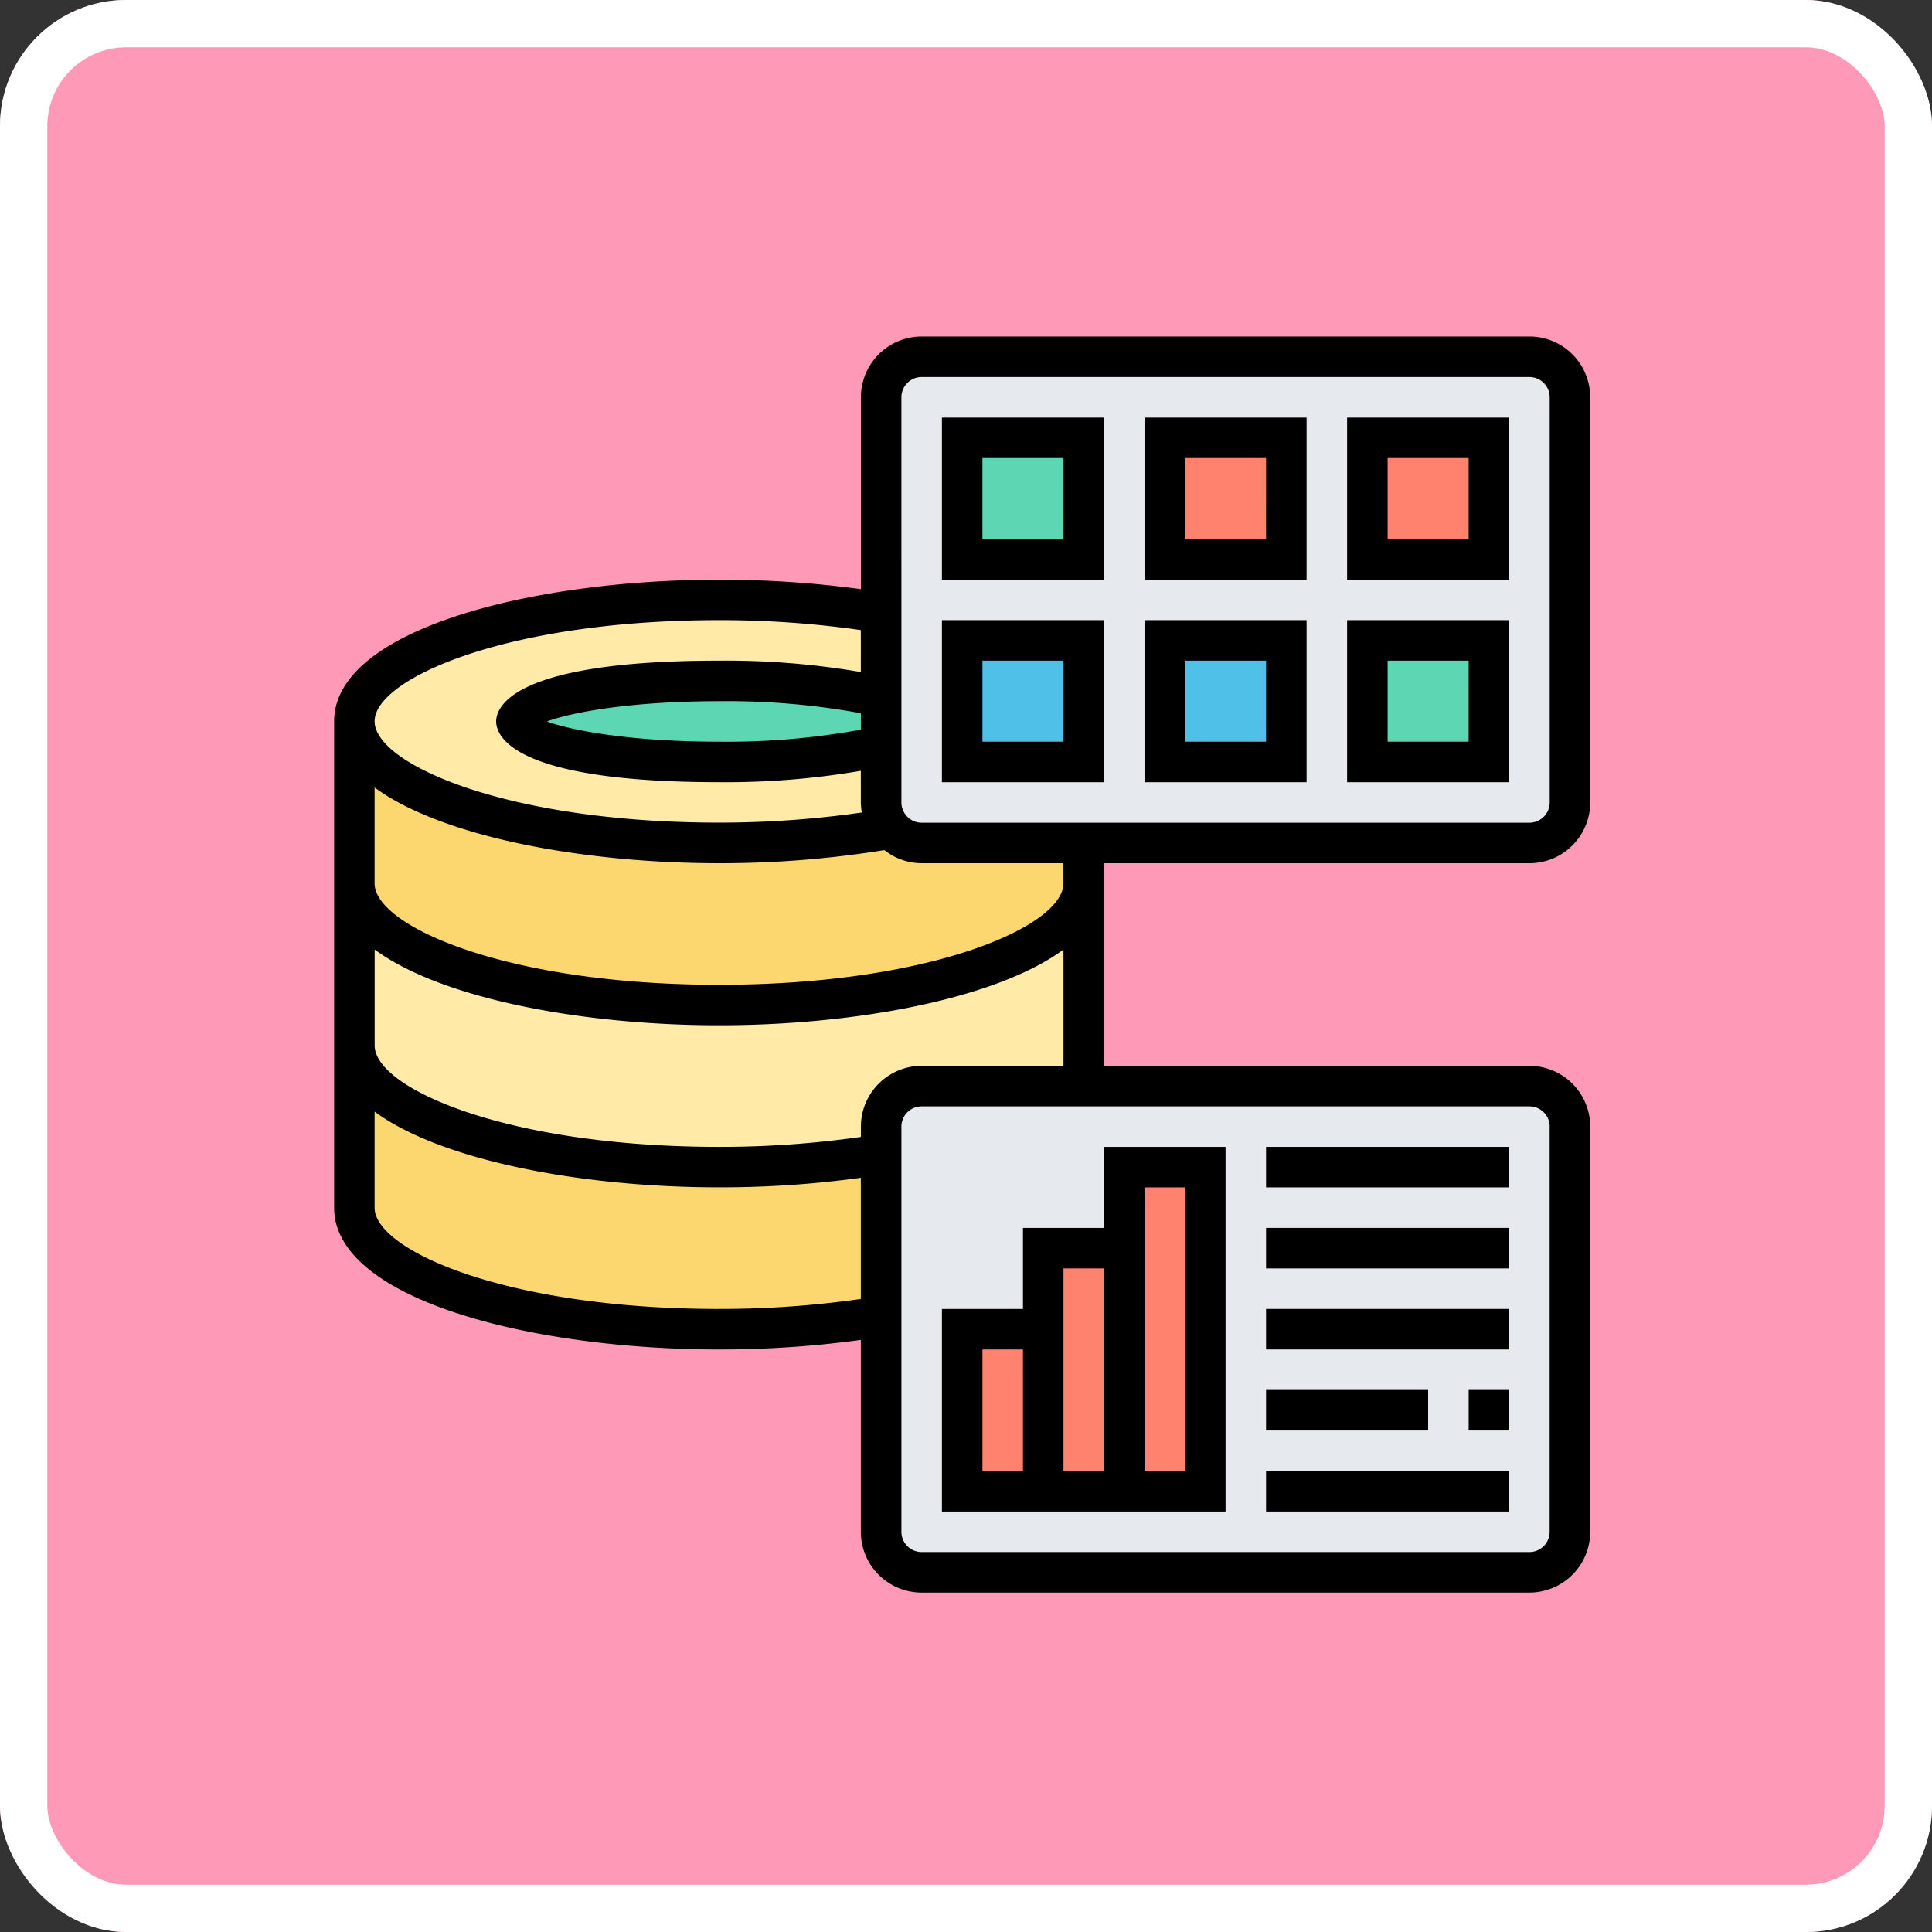<svg id="Grupo_1113409" data-name="Grupo 1113409" xmlns="http://www.w3.org/2000/svg" width="122.486" height="122.486" viewBox="0 0 122.486 122.486">
  <rect x="0" y="0" width="122.486" height="122.486" fill="#333333" stroke="none"/>
  <g id="Rectángulo_402033" data-name="Rectángulo 402033" transform="translate(0)" fill="#fe9ab8" stroke="#fff" stroke-width="3">
    <rect width="122.486" height="122.486" rx="8" stroke="none"/>
    <rect x="1.5" y="1.5" width="119.486" height="119.486" rx="6.5" fill="none"/>
  </g>
  <g id="Grupo_1114218" data-name="Grupo 1114218" transform="translate(20.184 20.334)">
    <g id="Grupo_1114216" data-name="Grupo 1114216" transform="translate(2.284 2.284)">
      <path id="Trazado_917638" data-name="Trazado 917638" d="M35.394,42.91V53.185a63.466,63.466,0,0,1-10.275.8C12.352,53.982,2,50.527,2,46.275V36c0,4.251,10.352,7.706,23.119,7.706A63.467,63.467,0,0,0,35.394,42.91Z" transform="translate(-2 7.67)" fill="#fcd770"/>
      <path id="Trazado_917639" data-name="Trazado 917639" d="M48.238,30.275c0,4.251-10.352,7.706-23.119,7.706S2,34.527,2,30.275V20c0,4.251,10.352,7.706,23.119,7.706a62.711,62.711,0,0,0,10.892-.912,2.551,2.551,0,0,0,1.952.912H48.238Z" transform="translate(-2 3.119)" fill="#fcd770"/>
      <path id="Trazado_917640" data-name="Trazado 917640" d="M48.238,28V40.844H37.963a2.576,2.576,0,0,0-2.569,2.569v1.772a63.467,63.467,0,0,1-10.275.8C12.352,45.982,2,42.527,2,38.275V28c0,4.251,10.352,7.706,23.119,7.706S48.238,32.251,48.238,28Z" transform="translate(-2 5.394)" fill="#ffeaa7"/>
      <path id="Trazado_917641" data-name="Trazado 917641" d="M35.394,26.844a2.537,2.537,0,0,0,.617,1.657,62.711,62.711,0,0,1-10.892.912C12.352,29.413,2,25.958,2,21.706S12.352,14,25.119,14a63.467,63.467,0,0,1,10.275.8v5.369a43.821,43.821,0,0,0-10.275-1.028c-7.09,0-12.844,1.156-12.844,2.569s5.754,2.569,12.844,2.569a43.821,43.821,0,0,0,10.275-1.028Z" transform="translate(-2 1.413)" fill="#ffeaa7"/>
      <path id="Trazado_917642" data-name="Trazado 917642" d="M33.119,22.11a43.821,43.821,0,0,1-10.275,1.028C15.754,23.138,10,21.982,10,20.569S15.754,18,22.844,18a43.821,43.821,0,0,1,10.275,1.028Z" transform="translate(0.275 2.55)" fill="#5cd6b3"/>
      <path id="Trazado_917643" data-name="Trazado 917643" d="M71.67,4.569V30.257A2.576,2.576,0,0,1,69.1,32.826H30.569A2.589,2.589,0,0,1,28,30.257V4.569A2.576,2.576,0,0,1,30.569,2H69.1A2.576,2.576,0,0,1,71.67,4.569Z" transform="translate(5.394 -2)" fill="#e6e9ed"/>
      <path id="Trazado_917644" data-name="Trazado 917644" d="M42,16h7.706v7.706H42Z" transform="translate(9.376 1.982)" fill="#4fc1e9"/>
      <path id="Trazado_917645" data-name="Trazado 917645" d="M32,16h7.706v7.706H32Z" transform="translate(6.532 1.982)" fill="#4fc1e9"/>
      <path id="Trazado_917646" data-name="Trazado 917646" d="M42,6h7.706v7.706H42Z" transform="translate(9.376 -0.862)" fill="#ff826e"/>
      <path id="Trazado_917647" data-name="Trazado 917647" d="M52,6h7.706v7.706H52Z" transform="translate(12.22 -0.862)" fill="#ff826e"/>
      <path id="Trazado_917648" data-name="Trazado 917648" d="M32,6h7.706v7.706H32Z" transform="translate(6.532 -0.862)" fill="#5cd6b3"/>
      <path id="Trazado_917649" data-name="Trazado 917649" d="M52,16h7.706v7.706H52Z" transform="translate(12.22 1.982)" fill="#5cd6b3"/>
      <path id="Trazado_917650" data-name="Trazado 917650" d="M71.67,40.569V66.257A2.576,2.576,0,0,1,69.1,68.826H30.569A2.576,2.576,0,0,1,28,66.257V40.569A2.576,2.576,0,0,1,30.569,38H69.1A2.576,2.576,0,0,1,71.67,40.569Z" transform="translate(5.394 8.238)" fill="#e6e9ed"/>
      <g id="Grupo_1114215" data-name="Grupo 1114215" transform="translate(38.532 51.376)">
        <path id="Trazado_917651" data-name="Trazado 917651" d="M45.138,42V62.55H40V42Z" transform="translate(-29.725 -42)" fill="#ff826e"/>
        <path id="Trazado_917652" data-name="Trazado 917652" d="M41.138,46V61.413H36V46Z" transform="translate(-30.862 -40.862)" fill="#ff826e"/>
        <path id="Trazado_917653" data-name="Trazado 917653" d="M32,50h5.138V60.275H32Z" transform="translate(-32 -39.725)" fill="#ff826e"/>
      </g>
    </g>
    <g id="Grupo_1114217" data-name="Grupo 1114217" transform="translate(1 1)">
      <path id="Trazado_917654" data-name="Trazado 917654" d="M49.807,34.394H76.78a3.858,3.858,0,0,0,3.853-3.853V4.853A3.858,3.858,0,0,0,76.78,1H38.248a3.858,3.858,0,0,0-3.853,3.853V17.018a65.942,65.942,0,0,0-8.991-.6C13.573,16.413,1,19.563,1,25.4V56.229c0,5.84,12.573,8.991,24.4,8.991a65.707,65.707,0,0,0,8.991-.606V76.78a3.858,3.858,0,0,0,3.853,3.853H76.78a3.858,3.858,0,0,0,3.853-3.853V51.092a3.858,3.858,0,0,0-3.853-3.853H49.807ZM36.963,4.853a1.286,1.286,0,0,1,1.284-1.284H76.78a1.286,1.286,0,0,1,1.284,1.284V30.541a1.286,1.286,0,0,1-1.284,1.284H38.248a1.286,1.286,0,0,1-1.284-1.284ZM34.394,25.924a47.05,47.05,0,0,1-8.991.764c-5.6,0-9.345-.708-10.915-1.284,1.57-.577,5.316-1.284,10.915-1.284a47.05,47.05,0,0,1,8.991.764ZM25.4,18.982a62.829,62.829,0,0,1,8.991.631v2.659A50.661,50.661,0,0,0,25.4,21.55c-13.11,0-14.128,2.949-14.128,3.853s1.019,3.853,14.128,3.853a50.661,50.661,0,0,0,8.991-.721v2a3.779,3.779,0,0,0,.066.642,63.524,63.524,0,0,1-9.056.642c-13.527,0-21.835-3.74-21.835-6.422S11.876,18.982,25.4,18.982Zm0,43.67c-13.527,0-21.835-3.74-21.835-6.422V50.142c4.278,3.142,13.25,4.8,21.835,4.8a65.706,65.706,0,0,0,8.991-.606v7.682A62.829,62.829,0,0,1,25.4,62.651Zm52.66-11.56V76.78a1.285,1.285,0,0,1-1.284,1.284H38.248a1.285,1.285,0,0,1-1.284-1.284V51.092a1.285,1.285,0,0,1,1.284-1.284H76.78A1.285,1.285,0,0,1,78.064,51.092ZM38.248,47.238a3.858,3.858,0,0,0-3.853,3.853v.654a62.829,62.829,0,0,1-8.991.631c-13.527,0-21.835-3.74-21.835-6.422V39.867c4.278,3.142,13.25,4.8,21.835,4.8s17.556-1.661,21.835-4.8v7.371ZM25.4,42.1c-13.527,0-21.835-3.74-21.835-6.422V29.592c4.278,3.142,13.25,4.8,21.835,4.8a65,65,0,0,0,10.483-.831,3.812,3.812,0,0,0,2.361.831h8.991v1.284C47.238,38.361,38.931,42.1,25.4,42.1Z" transform="translate(-1 -1)"/>
      <path id="Trazado_917655" data-name="Trazado 917655" d="M41.275,5H31V15.275H41.275Zm-2.569,7.706H33.569V7.569h5.138Z" transform="translate(7.532 0.138)"/>
      <path id="Trazado_917656" data-name="Trazado 917656" d="M51.275,5H41V15.275H51.275Zm-2.569,7.706H43.569V7.569h5.138Z" transform="translate(10.376 0.138)"/>
      <path id="Trazado_917657" data-name="Trazado 917657" d="M61.275,5H51V15.275H61.275Zm-2.569,7.706H53.569V7.569h5.138Z" transform="translate(13.22 0.138)"/>
      <path id="Trazado_917658" data-name="Trazado 917658" d="M41.275,15H31V25.275H41.275Zm-2.569,7.706H33.569V17.569h5.138Z" transform="translate(7.532 2.982)"/>
      <path id="Trazado_917659" data-name="Trazado 917659" d="M51.275,15H41V25.275H51.275Zm-2.569,7.706H43.569V17.569h5.138Z" transform="translate(10.376 2.982)"/>
      <path id="Trazado_917660" data-name="Trazado 917660" d="M61.275,15H51V25.275H61.275Zm-2.569,7.706H53.569V17.569h5.138Z" transform="translate(13.22 2.982)"/>
      <path id="Trazado_917661" data-name="Trazado 917661" d="M48.982,41H41.275v5.138H36.138v5.138H31V64.119H48.982ZM33.569,53.844h2.569V61.55H33.569Zm5.138,7.706V48.706h2.569V61.55Zm7.706,0H43.844V43.569h2.569Z" transform="translate(7.532 10.376)"/>
      <path id="Trazado_917662" data-name="Trazado 917662" d="M47,45H62.413v2.569H47Z" transform="translate(12.082 11.514)"/>
      <path id="Trazado_917663" data-name="Trazado 917663" d="M47,41H62.413v2.569H47Z" transform="translate(12.082 10.376)"/>
      <path id="Trazado_917664" data-name="Trazado 917664" d="M47,49H62.413v2.569H47Z" transform="translate(12.082 12.651)"/>
      <path id="Trazado_917665" data-name="Trazado 917665" d="M57,53h2.569v2.569H57Z" transform="translate(14.926 13.789)"/>
      <path id="Trazado_917666" data-name="Trazado 917666" d="M47,53H57.275v2.569H47Z" transform="translate(12.082 13.789)"/>
      <path id="Trazado_917667" data-name="Trazado 917667" d="M47,57H62.413v2.569H47Z" transform="translate(12.082 14.926)"/>
    </g>
  </g>
</svg>
